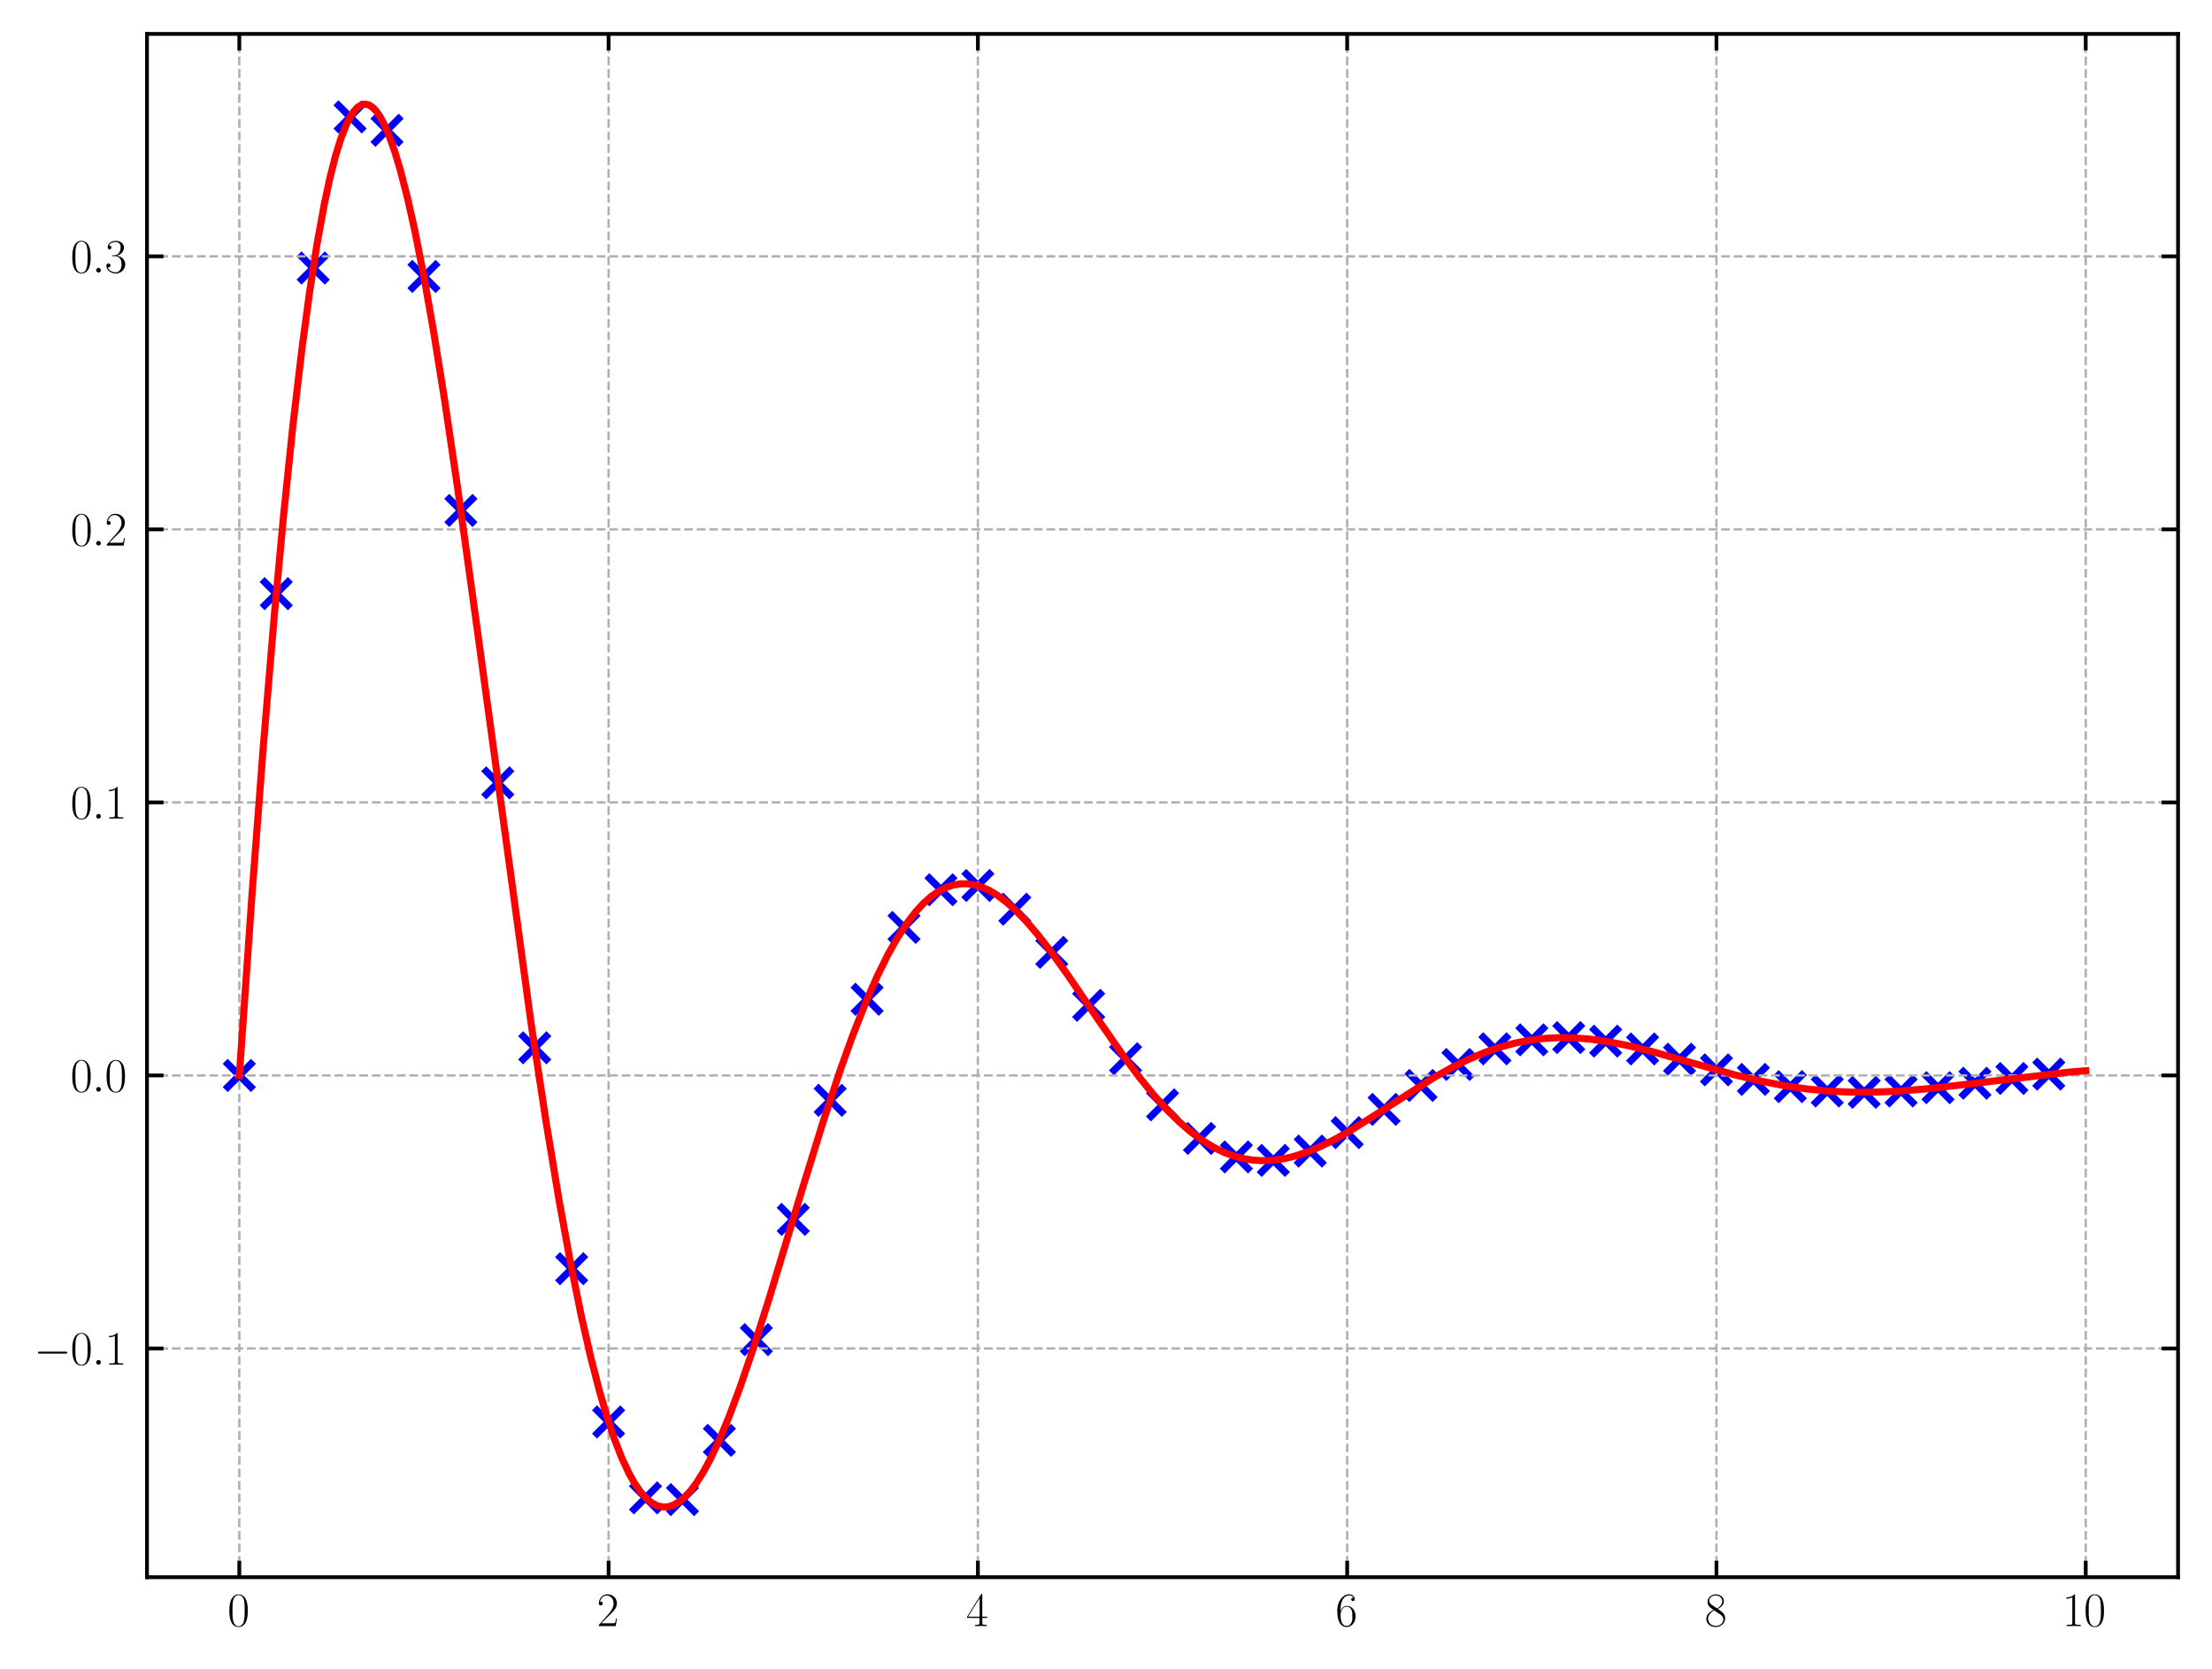 <?xml version="1.0" encoding="utf-8" standalone="no"?>
<!DOCTYPE svg PUBLIC "-//W3C//DTD SVG 1.1//EN"
  "http://www.w3.org/Graphics/SVG/1.1/DTD/svg11.dtd">
<svg xmlns:xlink="http://www.w3.org/1999/xlink" width="469.2pt" height="354pt" viewBox="0 0 469.2 354" xmlns="http://www.w3.org/2000/svg" version="1.1">
 <defs>
  <style type="text/css">*{stroke-linejoin: round; stroke-linecap: butt}</style>
 </defs>
 <g id="figure_1">
  <g id="patch_1">
   <path d="M 0 354 
L 469.2 354 
L 469.2 0 
L 0 0 
z
" style="fill: #ffffff"/>
  </g>
  <g id="axes_1">
   <g id="patch_2">
    <path d="M 31.179 334.501 
L 462 334.501 
L 462 7.2 
L 31.179 7.2 
z
" style="fill: #ffffff"/>
   </g>
   <g id="PathCollection_1">
    <defs>
     <path id="mecb5bcbc1f" d="M -3 3 
L 3 -3 
M -3 -3 
L 3 3 
" style="stroke: #0000ff; stroke-width: 1.5"/>
    </defs>
    <g clip-path="url(#pa83005d249)">
     <use xlink:href="#mecb5bcbc1f" x="50.762" y="228.086" style="fill: #0000ff; stroke: #0000ff; stroke-width: 1.5"/>
     <use xlink:href="#mecb5bcbc1f" x="58.595" y="125.901" style="fill: #0000ff; stroke: #0000ff; stroke-width: 1.5"/>
     <use xlink:href="#mecb5bcbc1f" x="66.428" y="56.845" style="fill: #0000ff; stroke: #0000ff; stroke-width: 1.5"/>
     <use xlink:href="#mecb5bcbc1f" x="74.261" y="24.795" style="fill: #0000ff; stroke: #0000ff; stroke-width: 1.5"/>
     <use xlink:href="#mecb5bcbc1f" x="82.094" y="27.632" style="fill: #0000ff; stroke: #0000ff; stroke-width: 1.5"/>
     <use xlink:href="#mecb5bcbc1f" x="89.927" y="58.631" style="fill: #0000ff; stroke: #0000ff; stroke-width: 1.5"/>
     <use xlink:href="#mecb5bcbc1f" x="97.76" y="108.255" style="fill: #0000ff; stroke: #0000ff; stroke-width: 1.5"/>
     <use xlink:href="#mecb5bcbc1f" x="105.593" y="166.032" style="fill: #0000ff; stroke: #0000ff; stroke-width: 1.5"/>
     <use xlink:href="#mecb5bcbc1f" x="113.426" y="222.22" style="fill: #0000ff; stroke: #0000ff; stroke-width: 1.5"/>
     <use xlink:href="#mecb5bcbc1f" x="121.26" y="269.069" style="fill: #0000ff; stroke: #0000ff; stroke-width: 1.5"/>
     <use xlink:href="#mecb5bcbc1f" x="129.093" y="301.568" style="fill: #0000ff; stroke: #0000ff; stroke-width: 1.5"/>
     <use xlink:href="#mecb5bcbc1f" x="136.926" y="317.669" style="fill: #0000ff; stroke: #0000ff; stroke-width: 1.5"/>
     <use xlink:href="#mecb5bcbc1f" x="144.759" y="318.037" style="fill: #0000ff; stroke: #0000ff; stroke-width: 1.5"/>
     <use xlink:href="#mecb5bcbc1f" x="152.592" y="305.471" style="fill: #0000ff; stroke: #0000ff; stroke-width: 1.5"/>
     <use xlink:href="#mecb5bcbc1f" x="160.425" y="284.111" style="fill: #0000ff; stroke: #0000ff; stroke-width: 1.5"/>
     <use xlink:href="#mecb5bcbc1f" x="168.258" y="258.606" style="fill: #0000ff; stroke: #0000ff; stroke-width: 1.5"/>
     <use xlink:href="#mecb5bcbc1f" x="176.091" y="233.355" style="fill: #0000ff; stroke: #0000ff; stroke-width: 1.5"/>
     <use xlink:href="#mecb5bcbc1f" x="183.924" y="211.924" style="fill: #0000ff; stroke: #0000ff; stroke-width: 1.5"/>
     <use xlink:href="#mecb5bcbc1f" x="191.757" y="196.687" style="fill: #0000ff; stroke: #0000ff; stroke-width: 1.5"/>
     <use xlink:href="#mecb5bcbc1f" x="199.591" y="188.702" style="fill: #0000ff; stroke: #0000ff; stroke-width: 1.5"/>
     <use xlink:href="#mecb5bcbc1f" x="207.424" y="187.798" style="fill: #0000ff; stroke: #0000ff; stroke-width: 1.5"/>
     <use xlink:href="#mecb5bcbc1f" x="215.257" y="192.82" style="fill: #0000ff; stroke: #0000ff; stroke-width: 1.5"/>
     <use xlink:href="#mecb5bcbc1f" x="223.09" y="201.978" style="fill: #0000ff; stroke: #0000ff; stroke-width: 1.5"/>
     <use xlink:href="#mecb5bcbc1f" x="230.923" y="213.211" style="fill: #0000ff; stroke: #0000ff; stroke-width: 1.5"/>
     <use xlink:href="#mecb5bcbc1f" x="238.756" y="224.538" style="fill: #0000ff; stroke: #0000ff; stroke-width: 1.5"/>
     <use xlink:href="#mecb5bcbc1f" x="246.589" y="234.32" style="fill: #0000ff; stroke: #0000ff; stroke-width: 1.5"/>
     <use xlink:href="#mecb5bcbc1f" x="254.422" y="241.438" style="fill: #0000ff; stroke: #0000ff; stroke-width: 1.5"/>
     <use xlink:href="#mecb5bcbc1f" x="262.255" y="245.357" style="fill: #0000ff; stroke: #0000ff; stroke-width: 1.5"/>
     <use xlink:href="#mecb5bcbc1f" x="270.088" y="246.095" style="fill: #0000ff; stroke: #0000ff; stroke-width: 1.5"/>
     <use xlink:href="#mecb5bcbc1f" x="277.922" y="244.123" style="fill: #0000ff; stroke: #0000ff; stroke-width: 1.5"/>
     <use xlink:href="#mecb5bcbc1f" x="285.755" y="240.214" style="fill: #0000ff; stroke: #0000ff; stroke-width: 1.5"/>
     <use xlink:href="#mecb5bcbc1f" x="293.588" y="235.278" style="fill: #0000ff; stroke: #0000ff; stroke-width: 1.5"/>
     <use xlink:href="#mecb5bcbc1f" x="301.421" y="230.208" style="fill: #0000ff; stroke: #0000ff; stroke-width: 1.5"/>
     <use xlink:href="#mecb5bcbc1f" x="309.254" y="225.752" style="fill: #0000ff; stroke: #0000ff; stroke-width: 1.5"/>
     <use xlink:href="#mecb5bcbc1f" x="317.087" y="222.437" style="fill: #0000ff; stroke: #0000ff; stroke-width: 1.5"/>
     <use xlink:href="#mecb5bcbc1f" x="324.92" y="220.531" style="fill: #0000ff; stroke: #0000ff; stroke-width: 1.5"/>
     <use xlink:href="#mecb5bcbc1f" x="332.753" y="220.051" style="fill: #0000ff; stroke: #0000ff; stroke-width: 1.5"/>
     <use xlink:href="#mecb5bcbc1f" x="340.586" y="220.807" style="fill: #0000ff; stroke: #0000ff; stroke-width: 1.5"/>
     <use xlink:href="#mecb5bcbc1f" x="348.42" y="222.467" style="fill: #0000ff; stroke: #0000ff; stroke-width: 1.5"/>
     <use xlink:href="#mecb5bcbc1f" x="356.253" y="224.631" style="fill: #0000ff; stroke: #0000ff; stroke-width: 1.5"/>
     <use xlink:href="#mecb5bcbc1f" x="364.086" y="226.896" style="fill: #0000ff; stroke: #0000ff; stroke-width: 1.5"/>
     <use xlink:href="#mecb5bcbc1f" x="371.919" y="228.922" style="fill: #0000ff; stroke: #0000ff; stroke-width: 1.5"/>
     <use xlink:href="#mecb5bcbc1f" x="379.752" y="230.461" style="fill: #0000ff; stroke: #0000ff; stroke-width: 1.5"/>
     <use xlink:href="#mecb5bcbc1f" x="387.585" y="231.381" style="fill: #0000ff; stroke: #0000ff; stroke-width: 1.5"/>
     <use xlink:href="#mecb5bcbc1f" x="395.418" y="231.663" style="fill: #0000ff; stroke: #0000ff; stroke-width: 1.5"/>
     <use xlink:href="#mecb5bcbc1f" x="403.251" y="231.383" style="fill: #0000ff; stroke: #0000ff; stroke-width: 1.5"/>
     <use xlink:href="#mecb5bcbc1f" x="411.084" y="230.681" style="fill: #0000ff; stroke: #0000ff; stroke-width: 1.5"/>
     <use xlink:href="#mecb5bcbc1f" x="418.917" y="229.735" style="fill: #0000ff; stroke: #0000ff; stroke-width: 1.5"/>
     <use xlink:href="#mecb5bcbc1f" x="426.751" y="228.725" style="fill: #0000ff; stroke: #0000ff; stroke-width: 1.5"/>
     <use xlink:href="#mecb5bcbc1f" x="434.584" y="227.806" style="fill: #0000ff; stroke: #0000ff; stroke-width: 1.5"/>
    </g>
   </g>
   <g id="matplotlib.axis_1">
    <g id="xtick_1">
     <g id="line2d_1">
      <path d="M 50.762 334.501 
L 50.762 7.2 
" clip-path="url(#pa83005d249)" style="fill: none; stroke-dasharray: 1.85,0.8; stroke-dashoffset: 0; stroke: #b0b0b0; stroke-width: 0.5"/>
     </g>
     <g id="line2d_2">
      <defs>
       <path id="ma4499068d9" d="M 0 0 
L 0 -3.5 
" style="stroke: #000000; stroke-width: 0.8"/>
      </defs>
      <g>
       <use xlink:href="#ma4499068d9" x="50.762" y="334.501" style="stroke: #000000; stroke-width: 0.8"/>
      </g>
     </g>
     <g id="line2d_3">
      <defs>
       <path id="m42f4eceff7" d="M 0 0 
L 0 3.5 
" style="stroke: #000000; stroke-width: 0.8"/>
      </defs>
      <g>
       <use xlink:href="#m42f4eceff7" x="50.762" y="7.2" style="stroke: #000000; stroke-width: 0.8"/>
      </g>
     </g>
     <g id="text_1">
      <!-- $\mathdefault{0}$ -->
      <g transform="translate(48.271 344.863) scale(0.1 -0.1)">
       <defs>
        <path id="CMR17-30" d="M 2688 2038 
C 2688 2430 2682 3099 2413 3613 
C 2176 4063 1798 4224 1466 4224 
C 1158 4224 768 4082 525 3620 
C 269 3137 243 2539 243 2038 
C 243 1671 250 1112 448 623 
C 723 -39 1216 -128 1466 -128 
C 1760 -128 2208 -7 2470 604 
C 2662 1048 2688 1568 2688 2038 
z
M 1466 -26 
C 1056 -26 813 328 723 816 
C 653 1196 653 1749 653 2109 
C 653 2604 653 3015 736 3407 
C 858 3954 1216 4121 1466 4121 
C 1728 4121 2067 3947 2189 3420 
C 2272 3054 2278 2623 2278 2109 
C 2278 1691 2278 1176 2202 797 
C 2067 96 1690 -26 1466 -26 
z
" transform="scale(0.016)"/>
       </defs>
       <use xlink:href="#CMR17-30" transform="scale(0.996)"/>
      </g>
     </g>
    </g>
    <g id="xtick_2">
     <g id="line2d_4">
      <path d="M 129.093 334.501 
L 129.093 7.2 
" clip-path="url(#pa83005d249)" style="fill: none; stroke-dasharray: 1.85,0.8; stroke-dashoffset: 0; stroke: #b0b0b0; stroke-width: 0.5"/>
     </g>
     <g id="line2d_5">
      <g>
       <use xlink:href="#ma4499068d9" x="129.093" y="334.501" style="stroke: #000000; stroke-width: 0.8"/>
      </g>
     </g>
     <g id="line2d_6">
      <g>
       <use xlink:href="#m42f4eceff7" x="129.093" y="7.2" style="stroke: #000000; stroke-width: 0.8"/>
      </g>
     </g>
     <g id="text_2">
      <!-- $\mathdefault{2}$ -->
      <g transform="translate(126.602 344.863) scale(0.1 -0.1)">
       <defs>
        <path id="CMR17-32" d="M 2669 990 
L 2554 990 
C 2490 537 2438 460 2413 422 
C 2381 371 1920 371 1830 371 
L 602 371 
C 832 620 1280 1073 1824 1596 
C 2214 1966 2669 2400 2669 3033 
C 2669 3788 2067 4224 1395 4224 
C 691 4224 262 3603 262 3027 
C 262 2777 448 2745 525 2745 
C 589 2745 781 2783 781 3007 
C 781 3206 614 3264 525 3264 
C 486 3264 448 3257 422 3244 
C 544 3788 915 4057 1306 4057 
C 1862 4057 2227 3616 2227 3033 
C 2227 2477 1901 1998 1536 1583 
L 262 147 
L 262 0 
L 2515 0 
L 2669 990 
z
" transform="scale(0.016)"/>
       </defs>
       <use xlink:href="#CMR17-32" transform="scale(0.996)"/>
      </g>
     </g>
    </g>
    <g id="xtick_3">
     <g id="line2d_7">
      <path d="M 207.424 334.501 
L 207.424 7.2 
" clip-path="url(#pa83005d249)" style="fill: none; stroke-dasharray: 1.85,0.8; stroke-dashoffset: 0; stroke: #b0b0b0; stroke-width: 0.5"/>
     </g>
     <g id="line2d_8">
      <g>
       <use xlink:href="#ma4499068d9" x="207.424" y="334.501" style="stroke: #000000; stroke-width: 0.8"/>
      </g>
     </g>
     <g id="line2d_9">
      <g>
       <use xlink:href="#m42f4eceff7" x="207.424" y="7.2" style="stroke: #000000; stroke-width: 0.8"/>
      </g>
     </g>
     <g id="text_3">
      <!-- $\mathdefault{4}$ -->
      <g transform="translate(204.933 344.863) scale(0.1 -0.1)">
       <defs>
        <path id="CMR17-34" d="M 2150 4147 
C 2150 4281 2144 4288 2029 4288 
L 128 1254 
L 128 1088 
L 1779 1088 
L 1779 460 
C 1779 230 1766 166 1318 166 
L 1197 166 
L 1197 0 
C 1402 12 1747 12 1965 12 
C 2182 12 2528 12 2733 0 
L 2733 166 
L 2611 166 
C 2163 166 2150 230 2150 460 
L 2150 1088 
L 2803 1088 
L 2803 1254 
L 2150 1254 
L 2150 4147 
z
M 1798 3723 
L 1798 1254 
L 256 1254 
L 1798 3723 
z
" transform="scale(0.016)"/>
       </defs>
       <use xlink:href="#CMR17-34" transform="scale(0.996)"/>
      </g>
     </g>
    </g>
    <g id="xtick_4">
     <g id="line2d_10">
      <path d="M 285.755 334.501 
L 285.755 7.2 
" clip-path="url(#pa83005d249)" style="fill: none; stroke-dasharray: 1.85,0.8; stroke-dashoffset: 0; stroke: #b0b0b0; stroke-width: 0.5"/>
     </g>
     <g id="line2d_11">
      <g>
       <use xlink:href="#ma4499068d9" x="285.755" y="334.501" style="stroke: #000000; stroke-width: 0.8"/>
      </g>
     </g>
     <g id="line2d_12">
      <g>
       <use xlink:href="#m42f4eceff7" x="285.755" y="7.2" style="stroke: #000000; stroke-width: 0.8"/>
      </g>
     </g>
     <g id="text_4">
      <!-- $\mathdefault{6}$ -->
      <g transform="translate(283.264 344.863) scale(0.1 -0.1)">
       <defs>
        <path id="CMR17-36" d="M 678 2198 
C 678 3712 1395 4076 1811 4076 
C 1946 4076 2272 4049 2400 3782 
C 2298 3782 2106 3782 2106 3558 
C 2106 3385 2246 3328 2336 3328 
C 2394 3328 2566 3353 2566 3571 
C 2566 3987 2246 4224 1805 4224 
C 1043 4224 243 3411 243 2011 
C 243 257 966 -128 1478 -128 
C 2099 -128 2688 431 2688 1295 
C 2688 2101 2170 2688 1517 2688 
C 1126 2688 838 2430 678 1979 
L 678 2198 
z
M 1478 25 
C 691 25 691 1212 691 1450 
C 691 1914 909 2585 1504 2585 
C 1613 2585 1926 2585 2138 2140 
C 2253 1889 2253 1624 2253 1302 
C 2253 954 2253 696 2118 438 
C 1978 173 1773 25 1478 25 
z
" transform="scale(0.016)"/>
       </defs>
       <use xlink:href="#CMR17-36" transform="scale(0.996)"/>
      </g>
     </g>
    </g>
    <g id="xtick_5">
     <g id="line2d_13">
      <path d="M 364.086 334.501 
L 364.086 7.2 
" clip-path="url(#pa83005d249)" style="fill: none; stroke-dasharray: 1.85,0.8; stroke-dashoffset: 0; stroke: #b0b0b0; stroke-width: 0.5"/>
     </g>
     <g id="line2d_14">
      <g>
       <use xlink:href="#ma4499068d9" x="364.086" y="334.501" style="stroke: #000000; stroke-width: 0.8"/>
      </g>
     </g>
     <g id="line2d_15">
      <g>
       <use xlink:href="#m42f4eceff7" x="364.086" y="7.2" style="stroke: #000000; stroke-width: 0.8"/>
      </g>
     </g>
     <g id="text_5">
      <!-- $\mathdefault{8}$ -->
      <g transform="translate(361.595 344.863) scale(0.1 -0.1)">
       <defs>
        <path id="CMR17-38" d="M 1741 2289 
C 2144 2494 2554 2803 2554 3298 
C 2554 3884 1990 4224 1472 4224 
C 890 4224 378 3800 378 3215 
C 378 3054 416 2777 666 2533 
C 730 2469 998 2276 1171 2154 
C 883 2006 211 1652 211 945 
C 211 282 838 -128 1459 -128 
C 2144 -128 2720 366 2720 1022 
C 2720 1607 2330 1877 2074 2051 
L 1741 2289 
z
M 902 2855 
C 851 2887 595 3086 595 3388 
C 595 3781 998 4076 1459 4076 
C 1965 4076 2336 3716 2336 3298 
C 2336 2700 1670 2359 1638 2359 
C 1632 2359 1626 2359 1574 2398 
L 902 2855 
z
M 2080 1536 
C 2176 1466 2483 1253 2483 861 
C 2483 385 2010 25 1472 25 
C 890 25 448 443 448 951 
C 448 1459 838 1884 1280 2083 
L 2080 1536 
z
" transform="scale(0.016)"/>
       </defs>
       <use xlink:href="#CMR17-38" transform="scale(0.996)"/>
      </g>
     </g>
    </g>
    <g id="xtick_6">
     <g id="line2d_16">
      <path d="M 442.417 334.501 
L 442.417 7.2 
" clip-path="url(#pa83005d249)" style="fill: none; stroke-dasharray: 1.85,0.8; stroke-dashoffset: 0; stroke: #b0b0b0; stroke-width: 0.5"/>
     </g>
     <g id="line2d_17">
      <g>
       <use xlink:href="#ma4499068d9" x="442.417" y="334.501" style="stroke: #000000; stroke-width: 0.8"/>
      </g>
     </g>
     <g id="line2d_18">
      <g>
       <use xlink:href="#m42f4eceff7" x="442.417" y="7.2" style="stroke: #000000; stroke-width: 0.8"/>
      </g>
     </g>
     <g id="text_6">
      <!-- $\mathdefault{10}$ -->
      <g transform="translate(437.435 344.863) scale(0.1 -0.1)">
       <defs>
        <path id="CMR17-31" d="M 1702 4083 
C 1702 4217 1696 4224 1606 4224 
C 1357 3927 979 3833 621 3820 
C 602 3820 570 3820 563 3808 
C 557 3795 557 3782 557 3648 
C 755 3648 1088 3686 1344 3839 
L 1344 467 
C 1344 243 1331 166 781 166 
L 589 166 
L 589 0 
C 896 6 1216 12 1523 12 
C 1830 12 2150 6 2458 0 
L 2458 166 
L 2266 166 
C 1715 166 1702 236 1702 467 
L 1702 4083 
z
" transform="scale(0.016)"/>
       </defs>
       <use xlink:href="#CMR17-31" transform="scale(0.996)"/>
       <use xlink:href="#CMR17-30" transform="translate(45.69 0) scale(0.996)"/>
      </g>
     </g>
    </g>
   </g>
   <g id="matplotlib.axis_2">
    <g id="ytick_1">
     <g id="line2d_19">
      <path d="M 31.179 285.991 
L 462 285.991 
" clip-path="url(#pa83005d249)" style="fill: none; stroke-dasharray: 1.85,0.8; stroke-dashoffset: 0; stroke: #b0b0b0; stroke-width: 0.5"/>
     </g>
     <g id="line2d_20">
      <defs>
       <path id="m5c78cb6fcf" d="M 0 0 
L 3.5 0 
" style="stroke: #000000; stroke-width: 0.8"/>
      </defs>
      <g>
       <use xlink:href="#m5c78cb6fcf" x="31.179" y="285.991" style="stroke: #000000; stroke-width: 0.8"/>
      </g>
     </g>
     <g id="line2d_21">
      <defs>
       <path id="mc1adc4415a" d="M 0 0 
L -3.5 0 
" style="stroke: #000000; stroke-width: 0.8"/>
      </defs>
      <g>
       <use xlink:href="#mc1adc4415a" x="462" y="285.991" style="stroke: #000000; stroke-width: 0.8"/>
      </g>
     </g>
     <g id="text_7">
      <!-- $\mathdefault{−0.1}$ -->
      <g transform="translate(7.2 289.422) scale(0.1 -0.1)">
       <defs>
        <path id="CMSY10-0" d="M 4218 1472 
C 4326 1472 4442 1472 4442 1600 
C 4442 1728 4326 1728 4218 1728 
L 755 1728 
C 646 1728 531 1728 531 1600 
C 531 1472 646 1472 755 1472 
L 4218 1472 
z
" transform="scale(0.016)"/>
        <path id="CMMI12-3a" d="M 1178 307 
C 1178 492 1024 620 870 620 
C 685 620 557 467 557 313 
C 557 128 710 0 864 0 
C 1050 0 1178 153 1178 307 
z
" transform="scale(0.016)"/>
       </defs>
       <use xlink:href="#CMSY10-0" transform="scale(0.996)"/>
       <use xlink:href="#CMR17-30" transform="translate(77.487 0) scale(0.996)"/>
       <use xlink:href="#CMMI12-3a" transform="translate(123.178 0) scale(0.996)"/>
       <use xlink:href="#CMR17-31" transform="translate(150.275 0) scale(0.996)"/>
      </g>
     </g>
    </g>
    <g id="ytick_2">
     <g id="line2d_22">
      <path d="M 31.179 228.086 
L 462 228.086 
" clip-path="url(#pa83005d249)" style="fill: none; stroke-dasharray: 1.85,0.8; stroke-dashoffset: 0; stroke: #b0b0b0; stroke-width: 0.5"/>
     </g>
     <g id="line2d_23">
      <g>
       <use xlink:href="#m5c78cb6fcf" x="31.179" y="228.086" style="stroke: #000000; stroke-width: 0.8"/>
      </g>
     </g>
     <g id="line2d_24">
      <g>
       <use xlink:href="#mc1adc4415a" x="462" y="228.086" style="stroke: #000000; stroke-width: 0.8"/>
      </g>
     </g>
     <g id="text_8">
      <!-- $\mathdefault{0.0}$ -->
      <g transform="translate(14.949 231.516) scale(0.1 -0.1)">
       <use xlink:href="#CMR17-30" transform="scale(0.996)"/>
       <use xlink:href="#CMMI12-3a" transform="translate(45.69 0) scale(0.996)"/>
       <use xlink:href="#CMR17-30" transform="translate(72.788 0) scale(0.996)"/>
      </g>
     </g>
    </g>
    <g id="ytick_3">
     <g id="line2d_25">
      <path d="M 31.179 170.18 
L 462 170.18 
" clip-path="url(#pa83005d249)" style="fill: none; stroke-dasharray: 1.85,0.8; stroke-dashoffset: 0; stroke: #b0b0b0; stroke-width: 0.5"/>
     </g>
     <g id="line2d_26">
      <g>
       <use xlink:href="#m5c78cb6fcf" x="31.179" y="170.18" style="stroke: #000000; stroke-width: 0.8"/>
      </g>
     </g>
     <g id="line2d_27">
      <g>
       <use xlink:href="#mc1adc4415a" x="462" y="170.18" style="stroke: #000000; stroke-width: 0.8"/>
      </g>
     </g>
     <g id="text_9">
      <!-- $\mathdefault{0.1}$ -->
      <g transform="translate(14.949 173.611) scale(0.1 -0.1)">
       <use xlink:href="#CMR17-30" transform="scale(0.996)"/>
       <use xlink:href="#CMMI12-3a" transform="translate(45.69 0) scale(0.996)"/>
       <use xlink:href="#CMR17-31" transform="translate(72.788 0) scale(0.996)"/>
      </g>
     </g>
    </g>
    <g id="ytick_4">
     <g id="line2d_28">
      <path d="M 31.179 112.274 
L 462 112.274 
" clip-path="url(#pa83005d249)" style="fill: none; stroke-dasharray: 1.85,0.8; stroke-dashoffset: 0; stroke: #b0b0b0; stroke-width: 0.5"/>
     </g>
     <g id="line2d_29">
      <g>
       <use xlink:href="#m5c78cb6fcf" x="31.179" y="112.274" style="stroke: #000000; stroke-width: 0.8"/>
      </g>
     </g>
     <g id="line2d_30">
      <g>
       <use xlink:href="#mc1adc4415a" x="462" y="112.274" style="stroke: #000000; stroke-width: 0.8"/>
      </g>
     </g>
     <g id="text_10">
      <!-- $\mathdefault{0.2}$ -->
      <g transform="translate(14.949 115.705) scale(0.1 -0.1)">
       <use xlink:href="#CMR17-30" transform="scale(0.996)"/>
       <use xlink:href="#CMMI12-3a" transform="translate(45.69 0) scale(0.996)"/>
       <use xlink:href="#CMR17-32" transform="translate(72.788 0) scale(0.996)"/>
      </g>
     </g>
    </g>
    <g id="ytick_5">
     <g id="line2d_31">
      <path d="M 31.179 54.369 
L 462 54.369 
" clip-path="url(#pa83005d249)" style="fill: none; stroke-dasharray: 1.85,0.8; stroke-dashoffset: 0; stroke: #b0b0b0; stroke-width: 0.5"/>
     </g>
     <g id="line2d_32">
      <g>
       <use xlink:href="#m5c78cb6fcf" x="31.179" y="54.369" style="stroke: #000000; stroke-width: 0.8"/>
      </g>
     </g>
     <g id="line2d_33">
      <g>
       <use xlink:href="#mc1adc4415a" x="462" y="54.369" style="stroke: #000000; stroke-width: 0.8"/>
      </g>
     </g>
     <g id="text_11">
      <!-- $\mathdefault{0.3}$ -->
      <g transform="translate(14.949 57.799) scale(0.1 -0.1)">
       <defs>
        <path id="CMR17-33" d="M 1414 2176 
C 1984 2176 2234 1673 2234 1094 
C 2234 322 1824 25 1453 25 
C 1114 25 563 193 390 691 
C 422 678 454 678 486 678 
C 640 678 755 780 755 947 
C 755 1132 614 1216 486 1216 
C 378 1216 211 1164 211 927 
C 211 335 787 -128 1466 -128 
C 2176 -128 2720 432 2720 1087 
C 2720 1718 2208 2176 1600 2246 
C 2086 2347 2554 2776 2554 3353 
C 2554 3856 2048 4224 1472 4224 
C 890 4224 378 3862 378 3347 
C 378 3123 544 3084 627 3084 
C 762 3084 877 3167 877 3334 
C 877 3500 762 3584 627 3584 
C 602 3584 570 3584 544 3571 
C 730 3999 1235 4076 1459 4076 
C 1683 4076 2106 3966 2106 3347 
C 2106 3167 2080 2851 1862 2574 
C 1670 2329 1453 2316 1242 2297 
C 1210 2297 1062 2284 1037 2284 
C 992 2278 966 2272 966 2227 
C 966 2182 973 2176 1101 2176 
L 1414 2176 
z
" transform="scale(0.016)"/>
       </defs>
       <use xlink:href="#CMR17-30" transform="scale(0.996)"/>
       <use xlink:href="#CMMI12-3a" transform="translate(45.69 0) scale(0.996)"/>
       <use xlink:href="#CMR17-33" transform="translate(72.788 0) scale(0.996)"/>
      </g>
     </g>
    </g>
   </g>
   <g id="line2d_34">
    <path d="M 50.762 228.086 
L 53.506 189.028 
L 55.858 158.225 
L 58.21 130.194 
L 60.171 109.121 
L 62.131 90.238 
L 64.091 73.624 
L 65.659 62 
L 67.228 51.877 
L 68.796 43.258 
L 69.972 37.778 
L 71.148 33.136 
L 72.324 29.325 
L 73.5 26.332 
L 74.284 24.785 
L 75.069 23.592 
L 75.853 22.746 
L 76.637 22.243 
L 77.421 22.077 
L 78.205 22.241 
L 78.989 22.729 
L 79.773 23.533 
L 80.557 24.645 
L 81.341 26.059 
L 82.517 28.725 
L 83.694 32.02 
L 84.87 35.915 
L 86.438 41.984 
L 88.006 48.985 
L 89.966 58.922 
L 91.927 70.026 
L 94.279 84.658 
L 97.023 103.166 
L 100.552 128.535 
L 112.705 217.401 
L 115.841 238.003 
L 118.586 254.541 
L 120.938 267.434 
L 123.29 279.025 
L 125.251 287.627 
L 127.211 295.227 
L 128.779 300.569 
L 130.347 305.246 
L 131.915 309.255 
L 133.484 312.596 
L 134.66 314.667 
L 135.836 316.369 
L 137.012 317.707 
L 138.188 318.687 
L 139.364 319.317 
L 140.54 319.603 
L 141.717 319.556 
L 142.893 319.185 
L 144.069 318.502 
L 145.245 317.518 
L 146.421 316.245 
L 147.597 314.697 
L 149.165 312.227 
L 150.734 309.326 
L 152.694 305.146 
L 154.654 300.418 
L 157.006 294.123 
L 159.751 286.084 
L 163.279 274.962 
L 169.944 252.934 
L 174.649 237.746 
L 178.177 227.103 
L 180.921 219.468 
L 183.666 212.513 
L 186.018 207.159 
L 188.37 202.409 
L 190.33 198.935 
L 192.291 195.916 
L 194.251 193.358 
L 195.819 191.646 
L 197.387 190.231 
L 198.955 189.108 
L 200.524 188.275 
L 202.092 187.724 
L 203.66 187.448 
L 205.228 187.439 
L 206.796 187.685 
L 208.365 188.176 
L 209.933 188.898 
L 211.501 189.838 
L 213.461 191.297 
L 215.421 193.044 
L 217.774 195.477 
L 220.126 198.224 
L 222.87 201.751 
L 226.399 206.654 
L 232.671 215.851 
L 238.16 223.756 
L 241.689 228.487 
L 244.825 232.344 
L 247.569 235.391 
L 250.314 238.094 
L 252.666 240.115 
L 255.018 241.849 
L 257.37 243.291 
L 259.723 244.435 
L 261.683 245.163 
L 263.643 245.689 
L 265.603 246.017 
L 267.564 246.154 
L 269.916 246.077 
L 272.268 245.753 
L 274.621 245.201 
L 277.365 244.297 
L 280.109 243.147 
L 283.246 241.581 
L 286.774 239.569 
L 291.479 236.618 
L 304.024 228.605 
L 307.945 226.413 
L 311.473 224.67 
L 315.001 223.184 
L 318.138 222.097 
L 321.274 221.242 
L 324.411 220.62 
L 327.547 220.23 
L 330.683 220.063 
L 333.82 220.106 
L 337.348 220.385 
L 340.877 220.878 
L 345.189 221.722 
L 350.286 222.976 
L 357.735 225.083 
L 367.928 227.95 
L 373.416 229.266 
L 378.513 230.259 
L 383.218 230.946 
L 387.922 231.401 
L 392.627 231.625 
L 397.331 231.632 
L 402.428 231.423 
L 408.309 230.954 
L 415.758 230.122 
L 438.496 227.416 
L 442.417 227.093 
L 442.417 227.093 
" clip-path="url(#pa83005d249)" style="fill: none; stroke: #ff0000; stroke-width: 1.5; stroke-linecap: square"/>
   </g>
   <g id="patch_3">
    <path d="M 31.179 334.501 
L 31.179 7.2 
" style="fill: none; stroke: #000000; stroke-width: 0.8; stroke-linejoin: miter; stroke-linecap: square"/>
   </g>
   <g id="patch_4">
    <path d="M 462 334.501 
L 462 7.2 
" style="fill: none; stroke: #000000; stroke-width: 0.8; stroke-linejoin: miter; stroke-linecap: square"/>
   </g>
   <g id="patch_5">
    <path d="M 31.179 334.501 
L 462 334.501 
" style="fill: none; stroke: #000000; stroke-width: 0.8; stroke-linejoin: miter; stroke-linecap: square"/>
   </g>
   <g id="patch_6">
    <path d="M 31.179 7.2 
L 462 7.2 
" style="fill: none; stroke: #000000; stroke-width: 0.8; stroke-linejoin: miter; stroke-linecap: square"/>
   </g>
  </g>
 </g>
 <defs>
  <clipPath id="pa83005d249">
   <rect x="31.179" y="7.2" width="430.821" height="327.301"/>
  </clipPath>
 </defs>
</svg>
